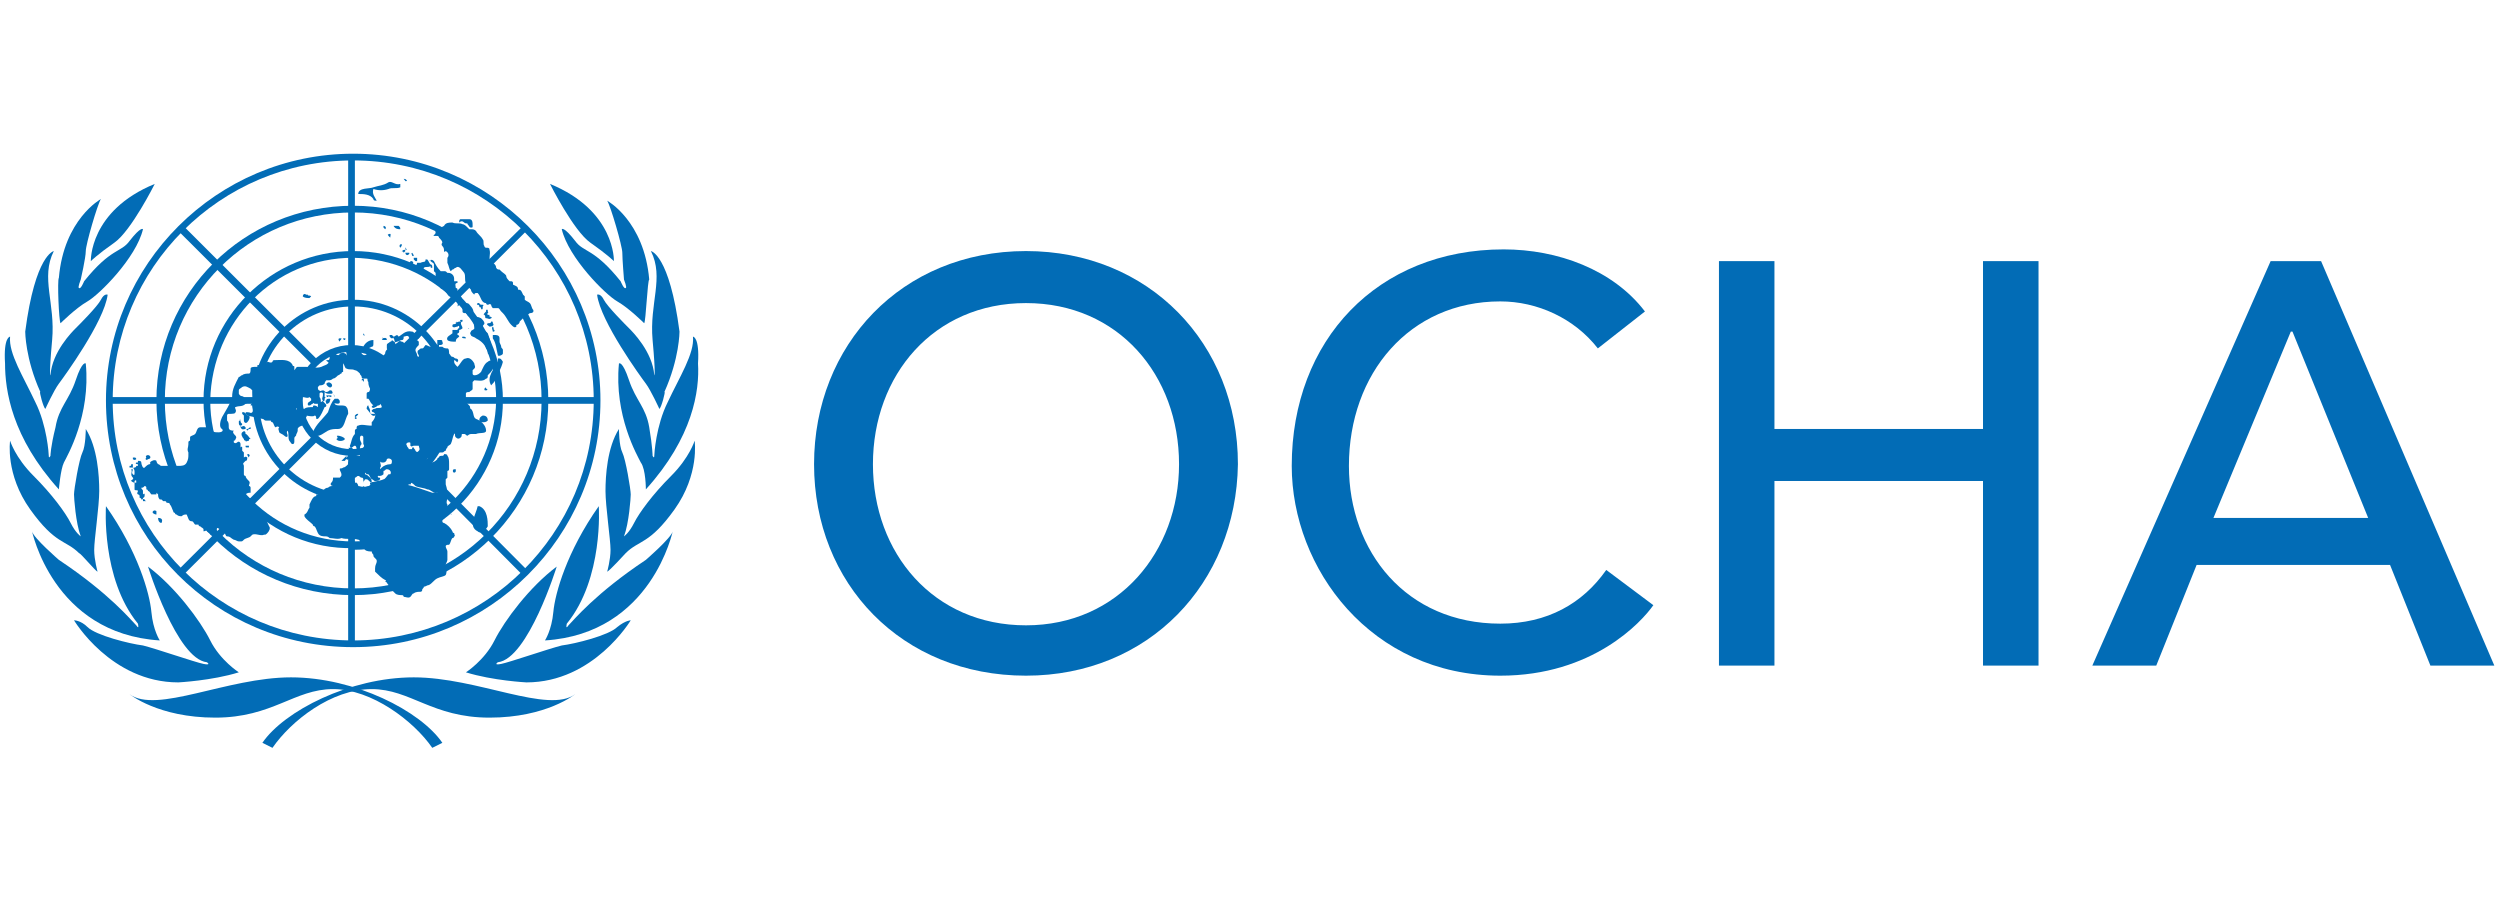 <?xml version="1.0" encoding="UTF-8"?>
<svg width="167px" height="60px" viewBox="0 0 167 60" version="1.1" xmlns="http://www.w3.org/2000/svg" xmlns:xlink="http://www.w3.org/1999/xlink">
    <!-- Generator: Sketch 42 (36781) - http://www.bohemiancoding.com/sketch -->
    <title>desktop</title>
    <desc>Created with Sketch.</desc>
    <defs></defs>
    <g id="Page-1" stroke="none" stroke-width="1" fill="none" fill-rule="evenodd">
        <g id="desktop" fill-rule="nonzero" fill="#026CB6">
            <g id="ocha-logo" transform="translate(0, 10)">
                <path d="M54.379,21.009 C54.379,13.049 60.222,6.771 68.536,6.771 C76.738,6.771 82.693,12.937 82.693,21.009 C82.58,28.969 76.738,35.135 68.536,35.135 C60.222,35.135 54.379,28.969 54.379,21.009 M78.76,21.009 C78.76,15.067 74.715,10.246 68.536,10.246 C62.356,10.246 58.312,15.067 58.312,21.009 C58.312,26.951 62.356,31.772 68.536,31.772 C74.715,31.772 78.76,26.839 78.76,21.009" id="Shape"></path>
                <path d="M106.736,13.273 C105.163,11.255 102.692,10.134 100.22,10.134 C94.153,10.134 90.108,14.955 90.108,21.121 C90.108,26.839 93.928,31.66 100.22,31.66 C103.366,31.66 105.725,30.314 107.298,28.072 L110.444,30.426 C109.657,31.548 106.399,35.135 100.22,35.135 C91.568,35.135 86.288,27.96 86.288,21.121 C86.288,12.713 92.018,6.659 100.444,6.659 C104.04,6.659 107.747,8.004 109.882,10.807 L106.736,13.273 Z" id="Shape"></path>
                <polygon id="Shape" points="114.826 7.443 118.533 7.443 118.533 18.655 132.465 18.655 132.465 7.443 136.173 7.443 136.173 34.462 132.465 34.462 132.465 22.13 118.533 22.13 118.533 34.462 114.826 34.462"></polygon>
                <path d="M151.678,7.443 L155.048,7.443 L166.621,34.462 L162.351,34.462 L159.655,27.736 L146.734,27.736 L144.038,34.462 L139.768,34.462 L151.678,7.443 Z M158.194,24.597 L153.138,12.152 L153.026,12.152 L147.858,24.597 L158.194,24.597 Z" id="Shape"></path>
                <path d="M19.774,16.749 C19.774,14.731 21.46,13.049 23.482,13.049 C25.504,13.049 27.19,14.731 27.19,16.749 C27.19,18.767 25.504,20.448 23.482,20.448 L23.482,20.224 L23.482,20 C25.28,20 26.74,18.543 26.74,16.749 C26.74,14.955 25.28,13.497 23.482,13.497 C21.684,13.497 20.224,14.955 20.224,16.749 C20.224,18.543 21.684,20 23.482,20 L23.482,20.224 L23.482,20.448 C21.46,20.448 19.774,18.767 19.774,16.749" id="Shape"></path>
                <path d="M16.853,16.749 C16.853,13.049 19.887,10.022 23.594,10.022 C27.302,10.022 30.336,13.049 30.336,16.749 C30.336,20.448 27.302,23.475 23.594,23.475 L23.594,23.251 L23.594,23.027 C27.077,23.027 29.886,20.224 29.886,16.749 C29.886,13.273 27.077,10.47 23.594,10.47 C20.111,10.47 17.303,13.273 17.303,16.749 C17.303,20.224 20.111,23.027 23.594,23.027 L23.594,23.251 L23.594,23.475 C19.887,23.475 16.853,20.448 16.853,16.749" id="Shape"></path>
                <path d="M13.595,16.749 C13.595,11.255 18.089,6.771 23.594,6.771 C29.1,6.771 33.594,11.255 33.594,16.749 C33.594,22.242 29.1,26.727 23.594,26.727 L23.594,26.503 L23.594,26.166 C28.875,26.166 33.032,21.906 33.144,16.749 C33.144,11.479 28.875,7.331 23.594,7.219 C18.314,7.219 14.157,11.479 14.044,16.749 C14.044,22.018 18.314,26.166 23.594,26.166 L23.594,26.39 L23.594,26.615 C18.089,26.727 13.595,22.242 13.595,16.749" id="Shape"></path>
                <path d="M10.449,16.749 C10.449,9.574 16.291,3.744 23.594,3.744 C30.785,3.744 36.627,9.574 36.627,16.749 C36.627,23.924 30.785,29.754 23.594,29.754 L23.594,29.53 L23.594,29.305 C30.56,29.305 36.178,23.7 36.178,16.749 C36.178,9.798 30.56,4.192 23.594,4.192 C16.628,4.192 11.011,9.798 11.011,16.749 C11.011,23.7 16.628,29.305 23.594,29.305 L23.594,29.53 L23.594,29.754 C16.291,29.754 10.449,23.924 10.449,16.749" id="Shape"></path>
                <path d="M7.078,16.749 C7.078,7.668 14.494,0.268 23.594,0.268 C32.695,0.268 40.11,7.668 40.11,16.749 C40.11,25.83 32.695,33.229 23.594,33.229 L23.594,33.005 L23.594,32.781 C32.47,32.781 39.661,25.606 39.661,16.749 C39.661,7.892 32.47,0.717 23.594,0.717 C14.718,0.717 7.528,7.892 7.528,16.749 C7.528,25.606 14.718,32.781 23.594,32.781 L23.594,33.005 L23.594,33.229 C14.381,33.229 7.078,25.83 7.078,16.749" id="Shape"></path>
                <rect id="Rectangle-path" x="23.257" y="0.492" width="0.449" height="12.781"></rect>
                <polygon id="Shape" points="11.91 5.425 12.247 5.089 21.235 14.058 20.898 14.394"></polygon>
                <rect id="Rectangle-path" x="7.303" y="16.525" width="12.808" height="0.448"></rect>
                <polygon id="Shape" points="11.91 28.072 20.898 19.103 21.235 19.439 12.247 28.408"></polygon>
                <rect id="Rectangle-path" x="23.257" y="20.224" width="0.449" height="12.781"></rect>
                <rect id="Rectangle-path" transform="translate(30.599, 23.554) rotate(-44.83) translate(-30.599, -23.554) " x="30.229" y="17.222" width="0.449" height="12.669"></rect>
                <rect id="Rectangle-path" x="27.077" y="16.525" width="12.808" height="0.448"></rect>
                <polygon id="Shape" points="25.841 14.058 34.942 5.089 35.167 5.425 26.178 14.394"></polygon>
                <path d="M21.01,17.758 C21.123,17.758 21.123,17.87 21.123,17.982 L21.235,17.982 C21.46,17.758 21.572,17.421 21.684,17.197 C21.684,17.197 21.797,17.197 21.797,17.085 C21.797,16.973 21.572,16.861 21.572,16.749 C21.46,16.973 21.235,16.749 21.123,16.861 L21.123,16.973 L21.235,16.973 L21.235,17.197 L21.235,17.197 C21.123,17.085 21.01,17.085 20.898,17.085 C21.01,17.085 20.898,17.085 20.898,17.197 C20.673,17.197 20.448,17.197 20.336,17.309 C20.224,17.309 20.224,17.309 20.111,17.197 C19.999,17.309 19.999,17.421 19.887,17.421 L19.774,17.309 C19.887,17.197 19.999,17.197 19.999,17.085 L19.999,16.749 C20.111,16.637 20.111,16.525 20.224,16.525 C20.336,16.525 20.561,16.637 20.673,16.525 L20.785,16.637 C20.785,16.637 20.785,16.637 20.785,16.749 C20.673,16.861 20.561,16.861 20.561,16.973 C20.561,17.085 20.561,17.085 20.673,17.085 C20.785,17.085 20.785,16.973 20.898,16.973 C20.898,16.861 21.01,16.973 21.01,16.973 L21.01,16.973 L21.347,16.973 C21.46,16.973 21.46,16.637 21.347,16.525 L21.347,16.412 C21.347,16.412 21.347,16.412 21.347,16.3 C21.347,16.188 21.572,16.188 21.572,16.3 L21.572,16.412 C21.572,16.412 21.572,16.525 21.684,16.412 L21.684,16.412 L21.684,16.188 C21.684,16.188 21.797,16.3 21.909,16.3 L22.134,16.3 C22.246,16.3 22.246,16.188 22.134,16.076 L22.021,16.076 C21.909,16.188 21.797,16.188 21.797,16.188 C21.684,16.188 21.684,16.076 21.572,16.076 C21.46,16.076 21.347,16.188 21.347,16.076 C21.235,16.076 21.235,15.964 21.235,15.852 L21.347,15.74 C21.46,15.74 21.572,15.74 21.684,15.628 C21.684,15.516 21.797,15.403 21.797,15.403 L21.909,15.403 C22.021,15.403 22.134,15.403 22.246,15.291 C22.358,15.291 22.471,15.179 22.583,15.067 C22.696,15.067 22.696,14.955 22.808,14.955 C22.808,14.955 22.808,14.843 22.92,14.843 L22.92,14.282 C22.92,14.17 23.033,14.17 23.033,14.17 L22.92,14.17 C22.92,14.17 22.808,14.058 22.92,14.058 C22.92,14.058 23.145,14.058 23.145,13.946 C23.257,13.834 23.145,13.61 23.033,13.61 C22.92,13.497 22.808,13.61 22.696,13.61 C22.696,13.61 22.696,13.722 22.583,13.722 C22.471,13.722 22.358,13.61 22.471,13.497 L22.471,13.497 C22.471,13.497 22.471,13.497 22.471,13.385 L22.358,13.385 L22.021,13.722 C22.021,13.722 22.021,13.722 22.021,13.834 L22.021,13.834 C22.021,13.946 22.021,14.058 21.909,14.058 L21.909,14.058 L21.797,14.058 C21.797,14.17 22.021,14.17 21.909,14.282 C21.797,14.394 21.684,14.394 21.46,14.507 C21.123,14.619 20.785,14.507 20.448,14.507 L19.887,14.507 C19.774,14.507 19.774,14.619 19.662,14.731 L19.662,14.731 L19.662,14.507 C19.662,14.394 19.55,14.507 19.55,14.394 C19.325,13.946 18.763,14.058 18.314,14.058 C18.201,14.058 18.201,14.17 18.201,14.17 C18.089,14.282 17.977,14.17 17.864,14.17 L17.752,14.282 C17.64,14.282 17.527,14.17 17.415,14.282 C17.303,14.394 17.303,14.394 17.19,14.394 L17.19,14.507 L17.078,14.507 C16.965,14.507 16.741,14.507 16.741,14.619 L16.741,14.619 C16.741,14.731 16.741,14.955 16.628,14.955 C16.516,14.955 16.291,14.955 16.179,15.067 C16.067,15.067 16.067,15.179 15.954,15.179 C15.73,15.628 15.505,15.964 15.505,16.525 L15.505,16.525 L15.505,16.637 C15.28,17.085 15.168,17.309 14.831,17.87 C14.718,18.094 14.606,18.543 14.831,18.655 C14.943,18.767 14.831,18.879 14.606,18.879 C14.381,18.879 14.157,18.879 14.157,18.655 C14.157,18.543 13.932,18.543 13.82,18.543 L13.82,18.543 L13.707,18.543 L13.37,18.543 C13.145,18.543 13.145,18.879 13.033,18.991 C12.921,19.103 12.696,19.103 12.696,19.215 L12.696,19.439 C12.696,19.439 12.584,19.439 12.584,19.552 L12.584,19.664 C12.584,19.888 12.471,20 12.584,20.224 L12.584,20.336 C12.584,20.561 12.584,20.673 12.471,20.897 C12.359,21.121 12.134,21.121 11.91,21.121 L11.572,21.121 L10.898,21.121 L10.786,21.121 C10.674,21.121 10.674,21.009 10.561,21.009 C10.449,20.897 10.449,20.785 10.449,20.785 C10.337,20.673 10.112,20.785 10,20.897 C10.112,20.897 10,21.009 10,21.009 C9.887,21.009 9.775,21.121 9.662,21.233 C9.55,21.345 9.438,21.009 9.438,20.897 C9.438,20.785 9.325,20.785 9.213,20.785 C9.213,20.785 9.213,20.785 9.213,20.897 L9.101,20.897 C8.988,21.009 9.213,21.009 9.213,21.009 L9.213,21.121 L9.101,21.121 C9.101,21.233 8.988,21.233 8.988,21.233 L8.988,21.233 L8.988,21.233 C8.876,21.233 8.876,21.345 8.876,21.233 L8.876,21.009 L8.764,21.009 C8.764,21.121 8.764,21.121 8.651,21.121 L8.651,21.233 L8.876,21.233 C8.988,21.345 8.988,21.457 8.988,21.57 L8.988,21.57 C8.988,21.682 8.988,21.794 8.876,21.682 C8.764,21.57 8.876,21.457 8.876,21.345 L8.764,21.345 C8.876,21.57 8.651,21.682 8.876,21.906 C8.988,22.018 8.651,22.13 8.764,22.13 C8.764,22.13 8.876,22.242 8.988,22.242 L8.988,22.13 C8.988,22.13 9.101,22.018 9.101,22.13 L9.101,22.242 L8.988,22.242 L8.988,22.579 L8.988,22.691 C8.988,22.803 9.213,22.691 9.213,22.803 C9.213,22.915 9.101,22.915 9.213,23.027 C9.213,23.027 9.325,23.027 9.325,23.139 L9.325,23.251 C9.325,23.251 9.438,23.251 9.438,23.363 C9.55,23.363 9.55,23.363 9.55,23.251 C9.662,23.251 9.662,23.139 9.662,23.027 C9.662,23.027 9.662,22.915 9.55,23.027 L9.55,22.803 C9.55,22.691 9.438,22.691 9.438,22.579 C9.55,22.579 9.55,22.579 9.662,22.466 C9.662,22.466 9.775,22.466 9.775,22.579 C9.775,22.579 9.775,22.579 9.775,22.691 C9.887,22.691 9.887,22.803 9.887,22.803 C10,22.803 10,22.915 10.112,23.027 L10.449,23.027 L10.449,22.915 L10.561,23.027 C10.561,23.139 10.561,23.251 10.674,23.363 L10.786,23.363 L10.898,23.475 L11.011,23.475 C11.123,23.475 11.123,23.588 11.123,23.588 L11.123,23.588 C11.235,23.588 11.348,23.588 11.348,23.7 C11.46,23.812 11.46,23.924 11.572,24.148 C11.572,24.26 11.685,24.26 11.685,24.26 C11.685,24.26 11.685,24.372 11.797,24.372 C11.91,24.484 12.022,24.484 12.134,24.484 C12.134,24.484 12.247,24.372 12.359,24.372 L12.471,24.372 C12.584,24.597 12.584,24.821 12.808,24.821 C12.921,24.821 12.921,24.933 13.033,25.045 L13.258,25.045 C13.258,25.045 13.258,25.157 13.37,25.157 C13.482,25.269 13.595,25.269 13.595,25.381 L13.595,25.493 C13.707,25.493 13.82,25.381 13.82,25.493 C13.932,25.606 14.044,25.606 14.044,25.718 L14.157,25.718 L14.157,25.606 C14.157,25.493 14.269,25.606 14.381,25.493 C14.494,25.493 14.494,25.269 14.494,25.269 C14.606,25.269 14.718,25.381 14.831,25.493 L14.943,25.493 C15.055,25.606 15.055,25.83 15.168,25.83 C15.392,25.83 15.392,25.942 15.617,26.054 C15.73,26.054 15.842,26.166 15.954,26.166 L16.067,26.166 C16.179,26.166 16.179,26.166 16.291,26.054 C16.404,25.942 16.628,25.942 16.741,25.83 L16.853,25.718 C17.078,25.606 17.415,25.83 17.64,25.718 C17.752,25.718 17.752,25.718 17.864,25.606 C17.977,25.493 18.089,25.269 17.977,25.157 C17.864,24.933 17.752,24.597 17.64,24.372 C17.527,24.26 17.415,24.148 17.303,24.036 L17.19,24.036 C17.078,24.036 17.078,23.924 17.078,23.812 C17.078,23.812 16.965,23.812 16.965,23.7 L16.965,23.475 L16.965,23.363 C16.853,23.363 16.741,23.251 16.516,23.251 C16.516,23.251 16.404,23.251 16.404,23.139 L16.404,23.027 C16.516,22.915 16.628,22.915 16.741,22.915 L16.741,22.803 L16.741,22.579 C16.741,22.579 16.741,22.466 16.628,22.466 C16.628,22.354 16.741,22.242 16.628,22.13 C16.516,22.018 16.404,21.906 16.404,21.794 C16.404,21.794 16.291,21.794 16.291,21.682 L16.291,21.121 C16.291,21.009 16.179,21.009 16.291,20.897 L16.404,20.785 C16.516,20.785 16.516,20.673 16.516,20.561 C16.404,20.448 16.291,20.561 16.291,20.561 C16.291,20.561 16.291,20.561 16.291,20.448 L16.291,20.224 L16.179,20.112 L16.179,19.888 C16.179,19.888 16.179,19.776 16.067,19.888 L16.067,19.664 C16.067,19.552 15.954,19.439 15.842,19.552 L15.842,19.552 C15.842,19.552 15.73,19.664 15.617,19.552 L15.617,19.439 C15.617,19.439 15.73,19.439 15.73,19.327 C15.842,19.215 15.73,19.103 15.73,19.103 C15.617,18.991 15.505,18.879 15.617,18.767 C15.505,18.767 15.28,18.767 15.28,18.543 C15.28,18.318 15.28,18.206 15.168,18.094 L15.168,17.758 C15.168,17.758 15.168,17.646 15.28,17.646 C15.505,17.646 15.73,17.646 15.73,17.534 C15.842,17.421 15.617,17.197 15.73,17.197 C15.954,17.085 16.179,17.197 16.404,16.973 C16.516,16.973 16.516,16.861 16.404,16.749 C16.404,16.637 16.291,16.525 16.291,16.525 C16.179,16.412 16.067,16.525 15.954,16.3 L15.954,16.076 C15.954,15.964 16.067,15.964 16.179,15.852 C16.404,15.74 16.516,15.852 16.741,15.964 L16.853,16.076 C16.853,16.076 16.853,16.076 16.853,16.188 C16.853,16.412 16.965,16.637 16.853,16.861 C16.853,16.973 16.741,16.973 16.741,17.085 L16.853,17.085 C16.853,17.197 16.965,17.421 16.853,17.534 C16.741,17.646 16.741,17.534 16.516,17.534 C16.404,17.534 16.404,17.534 16.404,17.646 L16.516,17.758 C16.965,17.87 17.078,17.87 17.527,17.982 C17.64,17.982 17.64,18.094 17.752,18.094 L17.977,18.094 L18.089,18.094 C18.089,18.206 18.201,18.206 18.201,18.206 C18.314,18.318 18.314,18.543 18.426,18.543 C18.538,18.43 18.651,18.543 18.651,18.543 C18.538,18.655 18.651,18.767 18.651,18.879 C18.763,18.991 18.875,18.991 18.988,19.103 C19.1,19.215 19.213,19.215 19.213,19.103 C19.213,18.991 19.1,18.879 19.213,18.767 C19.325,18.991 19.213,19.215 19.325,19.439 L19.325,19.439 C19.437,19.552 19.437,19.664 19.55,19.664 C19.662,19.664 19.662,19.552 19.662,19.439 L19.662,19.327 C19.662,19.215 19.662,19.215 19.774,19.103 C19.774,18.991 19.887,18.879 19.887,18.767 L19.887,18.655 C19.887,18.543 20.111,18.43 20.224,18.43 C20.224,18.43 20.224,18.43 20.224,18.318 C20.336,18.318 20.224,18.094 20.336,18.094 C20.336,17.982 20.448,17.982 20.448,17.87 C20.448,17.87 20.561,17.758 20.448,17.758 C21.01,17.87 21.01,17.758 21.01,17.758" id="Shape"></path>
                <path d="M16.291,17.534 L16.179,17.534 L16.179,17.646 L16.291,17.758 L16.291,18.094 C16.291,18.206 16.404,18.318 16.516,18.206 C16.628,18.094 16.741,17.87 16.628,17.758 C16.404,17.758 16.516,17.646 16.291,17.534" id="Shape"></path>
                <path d="M16.067,18.543 L16.067,18.543 C16.179,18.767 16.291,18.655 16.404,18.655 L16.404,18.543 C16.291,18.43 16.291,18.43 16.067,18.543 C16.179,18.43 16.067,18.43 16.067,18.43 L16.067,18.543" id="Shape"></path>
                <path d="M16.404,18.991 C16.404,18.767 16.291,18.767 16.179,18.879 C16.067,18.991 16.179,19.215 16.291,19.327 C16.291,19.327 16.291,19.439 16.404,19.439 C16.404,19.552 16.516,19.439 16.628,19.439 C16.628,19.327 16.628,19.327 16.741,19.327 C16.628,19.215 16.516,18.991 16.404,18.991" id="Shape"></path>
                <path d="M16.067,18.094 C16.067,17.982 15.954,17.982 16.067,18.094 C15.954,18.094 15.954,18.094 15.954,18.206 C15.954,18.318 15.954,18.43 16.067,18.43 C16.067,18.43 16.179,18.43 16.179,18.318 C16.067,18.206 16.067,18.206 16.067,18.094" id="Shape"></path>
                <path d="M16.516,18.767 L16.628,18.655 L16.741,18.655 C16.741,18.655 16.741,18.655 16.741,18.543 C16.628,18.543 16.628,18.655 16.516,18.655 C16.404,18.655 16.516,18.767 16.516,18.767" id="Shape"></path>
                <path d="M16.404,19.776 C16.404,19.888 16.404,19.888 16.516,19.888 L16.628,19.888 L16.628,19.776 L16.404,19.776 C16.404,19.664 16.404,19.776 16.404,19.776" id="Shape"></path>
                <path d="M16.628,20.561 C16.628,20.448 16.741,20.448 16.628,20.336 L16.516,20.336 C16.516,20.448 16.628,20.561 16.628,20.561" id="Shape"></path>
                <path d="M9.55,23.363 L9.55,23.475 L9.775,23.475 C9.662,23.475 9.662,23.251 9.55,23.363" id="Shape"></path>
                <path d="M10.224,24.148 C10.112,24.26 10.337,24.372 10.449,24.372 L10.449,24.148 C10.449,24.148 10.337,24.036 10.224,24.148" id="Shape"></path>
                <path d="M10.561,24.597 C10.561,24.821 10.674,24.933 10.786,24.933 C10.898,24.709 10.786,24.597 10.561,24.597" id="Shape"></path>
                <path d="M21.909,18.767 C22.134,18.655 22.358,18.655 22.583,18.655 C23.033,18.655 23.033,17.982 23.257,17.646 C23.257,17.534 23.257,17.309 23.145,17.197 C23.033,16.973 22.471,17.197 22.358,16.973 C22.246,16.861 22.696,17.085 22.696,16.861 C22.696,16.749 22.696,16.749 22.583,16.637 L22.358,16.637 C22.134,16.861 22.021,17.197 21.909,17.534 C21.572,17.982 21.123,18.318 20.898,18.879 C20.898,18.991 20.898,18.991 21.01,19.103 C21.347,19.215 21.684,18.879 21.909,18.767" id="Shape"></path>
                <path d="M23.931,17.646 C23.819,17.646 23.819,17.646 23.707,17.758 L23.707,17.982 L23.819,17.982 C23.819,17.87 23.819,17.87 23.707,17.87 C23.931,17.758 23.931,17.646 23.931,17.646" id="Shape"></path>
                <path d="M22.471,19.327 C22.583,19.552 23.033,19.439 23.033,19.327 C23.033,19.215 22.696,19.103 22.583,19.103 C22.358,19.103 22.696,19.215 22.471,19.327" id="Shape"></path>
                <path d="M23.033,20.785 C23.145,20.673 23.145,20.561 23.145,20.448 L22.808,20.785 L23.033,20.785" id="Shape"></path>
                <path d="M25.055,17.758 L25.055,17.646 L24.83,17.646 C24.718,17.646 24.718,17.534 24.718,17.421 C24.718,17.309 24.606,17.197 24.606,17.085 C24.493,17.085 24.493,17.309 24.493,17.309 C24.718,17.534 24.83,17.87 25.055,17.758" id="Shape"></path>
                <path d="M22.358,16.412 C22.246,16.3 22.246,16.412 22.358,16.412 C22.246,16.525 22.358,16.525 22.358,16.412 L22.358,16.412" id="Shape"></path>
                <path d="M9.101,20.673 C9.101,20.673 9.101,20.561 8.988,20.561 L8.876,20.561 L8.876,20.673 C8.876,20.673 8.988,20.785 9.101,20.673" id="Shape"></path>
                <path d="M9.887,20.673 C10,20.673 10.112,20.561 10,20.448 L10,20.448 C9.887,20.336 9.662,20.448 9.775,20.561 C9.662,20.673 9.775,20.785 9.887,20.673" id="Shape"></path>
                <path d="M22.696,12.825 C22.696,12.713 22.808,12.713 22.808,12.601 L22.696,12.601 C22.583,12.601 22.583,12.713 22.696,12.825 C22.583,12.713 22.583,12.713 22.696,12.825 C22.583,12.825 22.696,12.825 22.696,12.825" id="Shape"></path>
                <path d="M23.033,12.713 C23.033,12.713 23.145,12.601 23.033,12.601 L22.92,12.601 C22.92,12.601 22.92,12.713 23.033,12.713" id="Shape"></path>
                <path d="M21.797,15.628 C21.797,15.74 22.021,15.964 22.134,15.852 C22.246,15.74 22.134,15.628 22.134,15.628 C22.021,15.516 21.909,15.516 21.797,15.628" id="Shape"></path>
                <path d="M22.134,16.525 L22.134,16.412 L21.909,16.412 C21.909,16.412 21.909,16.412 21.797,16.412 C21.797,16.412 21.797,16.525 21.909,16.525 C21.909,16.412 22.021,16.525 22.134,16.525" id="Shape"></path>
                <path d="M21.797,16.749 C21.684,16.749 21.797,16.861 21.797,16.973 C21.909,16.973 21.909,16.973 22.021,16.861 C22.021,16.749 22.134,16.637 22.021,16.637 C21.909,16.637 21.797,16.637 21.797,16.749" id="Shape"></path>
                <path d="M21.572,16.412 C21.572,16.525 21.46,16.637 21.572,16.749 C21.572,16.861 21.684,16.749 21.684,16.749 C21.684,16.637 21.684,16.525 21.797,16.525 L21.684,16.525 C21.684,16.525 21.684,16.525 21.684,16.412 L21.572,16.412" id="Shape"></path>
                <path d="M30.111,24.372 C30.223,24.372 30.111,24.26 30.111,24.372 L30.111,24.372 L30.111,24.372" id="Shape"></path>
                <path d="M23.594,20 C23.594,20.112 23.594,20 23.594,20 L23.482,19.888 C23.482,19.776 23.37,20 23.257,19.888 L23.257,19.888 C23.37,20 23.257,20 23.145,20.112 C23.145,20.224 23.257,20.224 23.257,20.224 C23.257,20.336 23.145,20.336 23.257,20.448 L23.145,20.561 C23.145,20.561 23.033,20.673 23.145,20.673 C23.257,20.785 23.37,20.561 23.482,20.561 L23.594,20.561 C23.707,20.561 23.707,20.448 23.819,20.336 L23.594,20.336 C23.594,20.336 23.482,20.336 23.594,20 C23.594,20.112 23.594,20 23.594,20" id="Shape"></path>
                <path d="M24.268,22.13 C24.268,22.242 24.381,22.242 24.268,22.13 C24.381,22.13 24.381,22.018 24.381,21.906 L24.268,21.906 L24.268,22.13" id="Shape"></path>
                <path d="M24.381,21.906 C24.493,21.906 24.381,21.794 24.381,21.794 L24.268,21.794 C24.268,21.794 24.268,21.906 24.381,21.906" id="Shape"></path>
                <path d="M25.055,22.242 C25.055,22.242 25.055,22.13 25.055,22.242 C24.943,22.242 24.943,22.13 24.83,22.242 L24.718,22.242 L24.718,22.354 C24.943,22.242 24.943,22.242 25.055,22.242" id="Shape"></path>
                <path d="M26.178,22.13 L26.178,22.018 C26.066,22.018 25.954,22.13 25.841,22.018 L25.841,22.13 C25.841,22.13 25.841,22.13 25.729,22.13 C25.954,22.242 26.066,22.13 26.178,22.13" id="Shape"></path>
                <path d="M26.628,21.682 C26.628,21.906 26.853,21.794 26.853,21.682 C26.965,21.57 26.853,21.57 26.628,21.682 L26.74,21.57 C26.74,21.682 26.628,21.682 26.628,21.682" id="Shape"></path>
                <path d="M32.021,18.094 C32.021,18.206 32.133,18.206 32.246,18.206 C32.358,18.206 32.47,18.206 32.583,18.094 C32.583,17.87 32.47,17.758 32.246,17.758 C32.021,17.87 32.021,17.982 32.021,18.094" id="Shape"></path>
                <path d="M32.021,23.812 L31.909,23.812 C31.796,24.372 31.234,25.157 31.909,25.493 C32.133,25.718 32.47,25.381 32.583,25.157 C32.583,24.821 32.583,24.036 32.021,23.812" id="Shape"></path>
                <path d="M30.336,21.345 C30.223,21.345 30.223,21.57 30.336,21.57 C30.336,21.57 30.448,21.57 30.448,21.457 L30.448,21.345 C30.448,21.345 30.448,21.345 30.336,21.345" id="Shape"></path>
                <path d="M30.785,27.063 L30.785,27.287 C30.785,27.287 31.01,27.175 30.785,27.063 L30.785,27.063" id="Shape"></path>
                <path d="M33.369,13.946 L33.257,13.946 L33.257,14.17 C33.032,14.619 32.47,15.179 32.807,15.74 L32.807,15.74 C32.92,15.628 33.032,15.516 33.144,15.291 C33.257,14.955 33.481,14.619 33.594,14.17 C33.594,14.17 33.481,13.946 33.369,13.946" id="Shape"></path>
                <path d="M32.358,15.964 C32.358,16.076 32.358,16.076 32.47,16.076 C32.583,16.076 32.583,15.964 32.47,15.964 C32.47,15.852 32.47,15.852 32.358,15.964" id="Shape"></path>
                <path d="M26.628,12.488 C26.516,12.264 26.403,12.488 26.291,12.488 L26.178,12.376 L26.066,12.376 C25.954,12.376 26.066,12.601 26.178,12.601 C26.291,12.601 26.291,12.488 26.291,12.601 C26.403,12.713 26.291,12.937 26.516,12.825 C26.628,12.825 26.74,12.713 26.853,12.713 C26.965,12.713 26.965,12.601 26.965,12.488 C27.077,12.488 27.19,12.376 27.302,12.488 C27.302,12.488 27.302,12.601 27.414,12.601 C27.414,12.713 27.527,12.713 27.639,12.713 C27.751,12.713 27.864,12.713 27.976,12.601 C28.088,12.488 28.088,12.376 27.976,12.264 L27.751,12.264 C27.639,12.264 27.639,12.152 27.527,12.152 C27.077,12.04 26.853,12.376 26.628,12.488" id="Shape"></path>
                <path d="M27.639,12.713 C27.639,12.713 27.527,12.713 27.639,12.713 L27.527,12.713 L27.639,12.713 Z" id="Shape"></path>
                <path d="M25.504,12.713 L25.841,12.713 L25.841,12.713 C25.841,12.488 25.617,12.601 25.504,12.601 C25.617,12.488 25.617,12.601 25.504,12.713 C25.504,12.601 25.504,12.601 25.504,12.713 C25.392,12.601 25.504,12.713 25.504,12.713" id="Shape"></path>
                <path d="M25.954,13.385 C26.066,13.273 26.291,13.161 26.403,13.049 C26.403,13.049 26.403,13.049 26.403,12.937 L26.403,12.937 C26.403,12.825 26.291,12.825 26.178,12.713 C26.178,12.825 26.066,12.825 26.066,12.825 C25.954,12.937 25.841,12.937 25.841,13.049 L25.841,13.273 C25.954,13.61 25.954,13.497 25.954,13.385" id="Shape"></path>
                <path d="M24.268,12.264 L24.268,12.376 C24.381,12.488 24.381,12.376 24.268,12.264 L24.268,12.264" id="Shape"></path>
                <path d="M20.224,9.798 C20.336,9.91 20.561,9.91 20.673,9.91 L20.785,9.798 C20.673,9.686 20.561,9.798 20.561,9.686 L20.448,9.686 C20.336,9.574 20.224,9.686 20.224,9.798 C20.111,9.798 20.224,9.798 20.224,9.798" id="Shape"></path>
                <path d="M30.448,11.592 C30.448,11.704 30.336,11.592 30.223,11.704 L30.223,11.816 C30.336,11.928 30.448,11.816 30.56,11.816 L30.56,11.816 C30.56,11.816 30.673,11.704 30.673,11.816 L30.673,11.928 C30.56,11.928 30.56,12.04 30.56,12.04 L30.336,12.04 C30.336,12.04 30.336,12.04 30.223,12.04 L30.223,12.04 L30.223,12.264 C30.111,12.376 29.774,12.488 29.886,12.713 C29.999,12.825 30.223,12.825 30.448,12.825 L30.448,12.825 C30.448,12.601 30.56,12.601 30.673,12.488 C30.673,12.488 30.673,12.376 30.56,12.376 L30.56,12.264 C30.673,12.264 30.673,12.152 30.673,12.152 L30.673,12.04 C30.785,12.04 30.897,11.928 30.897,11.928 C30.897,11.816 30.785,11.704 30.785,11.592 C30.785,11.592 30.785,11.479 30.897,11.479 C30.897,11.479 30.897,11.479 30.897,11.367 C30.897,11.367 30.897,11.367 30.785,11.367 C30.785,11.367 30.673,11.367 30.785,11.479 C30.673,11.479 30.56,11.479 30.448,11.592 C30.448,11.367 30.56,11.592 30.448,11.592" id="Shape"></path>
                <path d="M29.324,12.713 C29.324,12.825 29.437,12.825 29.549,12.713 L29.549,12.713 L29.324,12.713" id="Shape"></path>
                <path d="M30.897,12.488 C30.785,12.601 31.01,12.601 31.122,12.601 L31.122,12.601 L31.122,12.601 C31.122,12.488 31.01,12.488 30.897,12.488" id="Shape"></path>
                <path d="M31.347,11.928 C31.234,11.928 31.234,11.928 31.347,11.928 C31.234,11.928 31.234,12.04 31.347,11.928 C31.347,12.04 31.347,12.04 31.347,11.928 L31.347,11.928" id="Shape"></path>
                <path d="M28.763,7.443 C28.875,7.556 28.987,7.556 28.987,7.668 L28.987,8.116 L29.1,8.228 L29.1,8.452 C29.1,8.565 29.212,8.789 29.212,8.901 C29.324,8.901 29.324,9.013 29.324,9.013 C29.324,9.125 29.324,9.125 29.437,9.237 C29.437,9.349 29.549,9.237 29.661,9.349 C29.774,9.461 29.886,9.686 29.999,9.798 C29.999,9.798 30.111,9.798 30.111,9.91 L30.111,10.022 C30.336,10.022 30.673,10.134 30.56,10.47 C30.673,10.358 30.785,10.358 30.785,10.246 C30.785,10.134 30.897,9.91 30.785,9.798 C30.785,9.686 30.673,9.686 30.56,9.574 L30.56,9.349 C30.56,9.237 30.448,9.237 30.448,9.237 C30.448,9.125 30.336,8.901 30.56,8.901 C30.56,8.901 30.56,8.901 30.56,8.789 L30.336,8.789 L30.336,8.677 C30.336,8.565 30.336,8.452 30.223,8.34 C30.111,8.228 29.999,8.228 29.886,8.228 C29.774,8.116 29.774,8.116 29.661,8.116 L29.437,8.116 C29.212,7.892 29.1,7.668 28.987,7.443 C28.875,7.331 28.763,7.331 28.65,7.443 C28.763,7.331 28.763,7.331 28.763,7.443 C28.763,7.331 28.763,7.331 28.763,7.443 C28.763,7.331 28.763,7.443 28.763,7.443" id="Shape"></path>
                <path d="M27.751,7.78 C27.639,7.892 27.751,8.004 27.751,8.004 L28.201,8.004 C28.313,8.004 28.313,7.892 28.313,7.892 C28.426,7.78 28.538,7.892 28.763,7.78 C28.763,7.892 28.763,7.892 28.875,7.892 C28.875,7.78 28.875,7.668 28.763,7.668 C28.65,7.556 28.65,7.443 28.538,7.331 L28.426,7.331 C28.426,7.556 28.313,7.443 28.088,7.556 C28.088,7.556 28.088,7.556 28.088,7.668 L28.088,7.668 C28.088,7.668 28.088,7.668 28.088,7.556 L27.864,7.556 C27.864,7.668 27.751,7.78 27.751,7.78" id="Shape"></path>
                <path d="M25.167,3.407 C25.055,3.183 24.83,2.959 24.943,2.623 C25.28,2.735 25.617,2.735 25.954,2.623 C26.178,2.511 26.516,2.623 26.74,2.511 L26.74,2.286 C26.403,2.398 26.178,2.062 25.954,2.174 C25.617,2.398 25.28,2.398 24.943,2.511 C24.718,2.623 23.931,2.511 23.931,2.959 C24.268,2.959 24.718,2.959 24.943,3.295 C24.943,3.407 25.055,3.407 25.167,3.407" id="Shape"></path>
                <path d="M26.291,5.089 C26.403,5.313 26.628,5.313 26.74,5.313 C26.74,5.201 26.74,5.201 26.628,5.089 L26.291,5.089" id="Shape"></path>
                <path d="M25.954,5.65 C25.841,5.65 25.954,5.762 26.066,5.874 C26.066,5.762 26.178,5.538 25.954,5.65" id="Shape"></path>
                <path d="M25.729,5.313 L25.729,5.313 L25.729,5.313 C25.841,5.201 25.729,5.089 25.617,5.089 L25.617,5.201 C25.617,5.201 25.617,5.201 25.729,5.313" id="Shape"></path>
                <path d="M26.74,6.547 C26.74,6.547 26.74,6.659 26.74,6.547 L26.74,6.547 L26.74,6.547 C26.853,6.434 26.853,6.322 26.853,6.322 C26.853,6.322 26.853,6.322 26.74,6.322 C26.628,6.434 26.74,6.547 26.74,6.547" id="Shape"></path>
                <path d="M27.077,6.547 L27.077,6.659 C27.19,6.771 27.19,6.659 27.077,6.547 C27.19,6.659 27.19,6.659 27.077,6.547 C27.19,6.547 27.077,6.659 27.077,6.547" id="Shape"></path>
                <path d="M26.965,6.883 L26.965,6.883 C27.077,6.771 27.077,6.771 26.965,6.883 L27.077,6.771 L27.077,6.771 C27.077,6.659 26.965,6.659 26.853,6.771 C26.74,6.771 26.965,6.771 26.965,6.883" id="Shape"></path>
                <path d="M27.077,6.883 L27.077,6.883 C27.077,6.995 27.19,7.107 27.302,6.995 C27.302,6.995 27.414,6.883 27.302,6.883 L27.077,6.883 L27.077,6.883 Z" id="Shape"></path>
                <path d="M27.639,7.107 L27.639,7.107 C27.639,6.995 27.527,6.883 27.527,6.883 C27.527,6.883 27.414,6.995 27.527,6.995 C27.527,7.107 27.527,7.107 27.639,7.107" id="Shape"></path>
                <path d="M27.751,7.443 L27.864,7.443 C27.864,7.443 27.864,7.443 27.864,7.331 L27.864,7.331 L27.864,7.219 L27.751,7.219 L27.751,7.219 L27.639,7.219 L27.639,7.331 L27.751,7.443" id="Shape"></path>
                <path d="M27.527,7.668 L27.527,7.668 C27.639,7.556 27.639,7.556 27.527,7.443 C27.527,7.443 27.527,7.443 27.414,7.443 C27.414,7.443 27.414,7.556 27.302,7.556 C27.414,7.668 27.414,7.668 27.527,7.668" id="Shape"></path>
                <path d="M27.19,2.062 L27.19,2.062 L27.19,2.062 C27.077,1.95 27.077,1.95 26.965,1.95 C27.077,2.062 27.077,2.174 27.19,2.062" id="Shape"></path>
                <path d="M31.01,4.865 C31.122,4.977 31.234,4.865 31.234,4.977 C31.347,5.089 31.347,5.201 31.459,5.201 C31.571,5.201 31.571,5.201 31.571,5.089 C31.571,4.865 31.571,4.641 31.347,4.641 L30.785,4.641 C30.673,4.641 30.673,4.753 30.673,4.865 C30.785,4.753 30.897,4.753 31.01,4.865" id="Shape"></path>
                <path d="M35.616,10.695 C35.504,10.583 35.504,10.358 35.391,10.246 C35.279,10.134 35.167,10.134 35.054,10.022 L35.054,9.798 L34.942,9.686 C34.83,9.461 34.83,9.349 34.605,9.349 C34.605,9.125 34.493,9.125 34.268,9.013 L34.268,8.901 C34.268,8.789 34.156,8.789 34.156,8.789 L34.043,8.789 C33.931,8.677 33.819,8.565 33.819,8.452 C33.819,8.34 33.594,8.228 33.481,8.116 L33.369,8.004 C33.257,8.004 33.144,8.004 33.144,7.892 C33.144,7.668 32.92,7.556 32.807,7.443 C32.583,7.331 32.807,6.995 32.695,6.659 C32.695,6.547 32.583,6.547 32.47,6.547 C32.47,6.547 32.358,6.547 32.358,6.434 C32.246,6.322 32.358,6.098 32.246,5.986 C32.133,5.762 31.909,5.65 31.796,5.425 C31.684,5.313 31.571,5.313 31.459,5.313 C31.459,5.313 31.459,5.313 31.347,5.313 L31.234,5.201 C31.122,5.089 31.01,4.977 30.897,4.977 C30.673,4.865 30.448,4.977 30.223,4.865 C29.999,4.865 29.774,4.865 29.661,5.089 C29.437,5.201 29.324,5.313 29.1,5.313 C28.987,5.313 29.1,5.425 29.1,5.538 C29.1,5.65 28.875,5.762 28.987,5.762 L28.987,5.762 L29.212,5.762 C29.324,5.762 29.324,5.874 29.324,5.874 C29.437,5.986 29.549,6.098 29.549,6.21 C29.549,6.21 29.437,6.322 29.549,6.434 C29.661,6.547 29.661,6.659 29.661,6.771 C29.661,6.883 29.774,6.771 29.774,6.771 C29.999,6.883 29.999,7.107 29.886,7.219 L29.886,7.556 C29.999,7.78 29.999,8.004 30.111,8.116 L30.223,8.004 C30.336,8.004 30.336,7.892 30.448,7.892 C30.673,7.668 30.897,8.116 31.01,8.228 C31.122,8.452 31.01,8.677 31.122,8.901 C31.234,9.125 31.347,9.237 31.459,9.349 C31.459,9.349 31.459,9.461 31.571,9.574 L31.684,9.686 C31.684,9.686 31.684,9.574 31.796,9.574 L31.909,9.574 C32.133,9.798 32.133,10.246 32.47,10.246 C32.47,10.246 32.47,10.358 32.583,10.358 C32.695,10.358 32.695,10.246 32.807,10.358 C32.807,10.47 32.92,10.583 32.92,10.583 L33.257,10.583 C33.369,10.583 33.369,10.695 33.481,10.807 L33.594,10.919 C33.819,11.143 33.931,11.479 34.156,11.704 C34.268,11.816 34.38,11.928 34.493,11.816 L34.493,11.704 C34.605,11.704 34.717,11.592 34.717,11.479 C34.83,11.367 34.942,11.255 35.054,11.143 L35.054,11.143 C35.167,11.031 35.279,11.031 35.391,10.919 C35.729,10.919 35.616,10.695 35.616,10.695" id="Shape"></path>
                <polygon id="Shape" points="31.122 10.134 31.122 10.134 31.234 10.134"></polygon>
                <path d="M30.897,10.807 C30.897,10.919 31.01,10.919 31.122,10.919 C31.234,11.031 31.234,11.143 31.347,11.143 C31.459,11.255 31.459,11.031 31.459,10.919 L31.571,10.919 C31.684,10.807 31.571,10.583 31.459,10.47 C31.347,10.358 31.347,10.246 31.122,10.246 C31.01,10.246 31.01,10.246 30.897,10.358 C30.785,10.47 30.897,10.583 30.897,10.695 C30.897,10.695 30.897,10.695 30.897,10.807" id="Shape"></path>
                <path d="M31.684,11.255 C31.571,11.479 31.684,11.704 31.684,11.928 C31.684,12.04 31.459,12.04 31.459,12.152 C31.459,12.152 31.347,12.264 31.459,12.376 C31.459,12.488 31.684,12.488 31.796,12.601 C32.021,12.713 32.358,12.937 32.47,13.273 C32.583,13.385 32.583,13.497 32.583,13.61 C32.695,13.722 32.807,13.722 32.807,13.834 C32.807,13.946 32.92,13.946 32.92,13.834 C33.032,13.722 33.032,13.497 32.92,13.385 C32.807,13.273 32.807,13.273 32.807,13.161 C32.807,12.825 32.695,12.601 32.583,12.264 C32.47,12.152 32.358,12.04 32.246,11.928 L32.246,11.816 C32.246,11.704 32.358,11.704 32.358,11.592 C32.358,11.479 32.246,11.367 32.133,11.255 C32.133,11.255 32.133,11.255 32.021,11.255 L32.133,11.255 C31.909,11.143 31.796,11.143 31.684,11.255" id="Shape"></path>
                <path d="M33.369,12.825 L33.369,12.601 C33.369,12.376 33.144,12.376 33.032,12.376 L32.92,12.376 L32.92,12.601 C33.144,12.937 33.144,13.273 33.257,13.722 C33.257,13.834 33.594,13.722 33.594,13.61 L33.594,13.385 C33.594,13.273 33.481,13.273 33.481,13.161 C33.481,13.049 33.369,12.937 33.369,12.825" id="Shape"></path>
                <path d="M32.92,11.816 C32.807,11.928 32.92,12.04 32.92,12.152 L32.92,12.152 C33.032,12.152 33.032,12.152 33.032,12.04 C32.92,12.04 33.032,11.928 32.92,11.816 L32.92,11.816" id="Shape"></path>
                <path d="M32.92,11.592 C32.92,11.479 32.92,11.479 32.807,11.479 C32.807,11.592 32.695,11.592 32.583,11.592 C32.47,11.704 32.583,11.704 32.695,11.816 L32.695,11.816 C32.92,11.816 33.032,11.704 32.92,11.592 L32.92,11.592" id="Shape"></path>
                <path d="M32.358,11.031 C32.47,11.143 32.358,11.255 32.47,11.255 C32.583,11.255 32.695,11.367 32.807,11.255 C32.92,11.255 32.807,11.143 32.695,11.143 L32.695,11.031 C32.695,11.031 32.695,11.031 32.583,11.031 C32.47,10.919 32.695,10.919 32.583,10.807 L32.583,10.695 L32.47,10.695 L32.47,10.807 C32.358,10.919 32.246,11.031 32.358,11.031" id="Shape"></path>
                <path d="M32.246,10.358 C32.133,10.358 32.021,10.358 32.021,10.246 L31.909,10.246 L31.909,10.246 C31.909,10.246 31.796,10.358 31.909,10.358 C32.021,10.358 32.021,10.47 32.021,10.47 C32.021,10.583 32.133,10.47 32.133,10.583 C32.133,10.695 32.246,10.695 32.246,10.583 L32.246,10.47 C32.246,10.47 32.246,10.358 32.246,10.47 C32.246,10.47 32.358,10.358 32.246,10.358" id="Shape"></path>
                <path d="M24.268,15.516 L24.268,15.516 C24.381,15.403 24.381,15.403 24.268,15.516 C24.381,15.403 24.268,15.291 24.268,15.291 C24.268,15.291 24.156,15.291 24.156,15.403 L24.156,15.403 C24.268,15.403 24.268,15.403 24.268,15.516" id="Shape"></path>
                <path d="M33.032,14.058 C32.92,14.058 32.695,14.058 32.583,14.17 C32.358,14.282 32.246,14.619 32.133,14.843 C32.021,14.955 31.909,15.067 31.684,15.067 C31.684,15.067 31.571,15.067 31.571,14.955 L31.571,14.731 L31.684,14.619 C31.796,14.507 31.684,14.394 31.684,14.282 C31.571,14.058 31.347,13.834 31.122,13.946 C30.897,13.946 30.785,14.282 30.56,14.507 L30.56,14.507 C30.448,14.394 30.336,14.282 30.336,14.17 C30.336,14.17 30.336,14.17 30.336,14.058 C30.448,14.058 30.56,14.282 30.56,14.17 C30.673,14.058 30.56,13.946 30.448,13.946 C30.336,13.946 30.336,13.834 30.223,13.834 C30.111,13.834 30.111,13.722 29.999,13.61 C29.999,13.497 29.999,13.273 29.886,13.273 C29.774,13.273 29.661,13.273 29.549,13.161 L29.324,13.161 L29.324,13.049 C29.437,13.049 29.661,13.049 29.549,12.825 C29.549,12.713 29.437,12.713 29.324,12.713 L29.212,12.713 L29.212,12.825 L29.212,13.049 C29.1,13.161 28.987,13.161 28.875,13.161 L28.763,13.161 C28.65,13.161 28.538,13.049 28.426,13.049 C28.313,13.161 28.313,13.273 28.201,13.273 C28.088,13.273 28.088,13.273 27.976,13.385 C27.864,13.385 27.864,13.61 27.976,13.722 L27.976,13.834 C27.864,13.834 27.864,13.722 27.864,13.722 C27.864,13.61 27.751,13.497 27.751,13.385 C27.751,13.273 27.864,13.161 27.976,13.049 L27.976,12.825 C27.864,12.713 27.864,12.713 27.751,12.713 C27.527,12.825 27.414,13.161 27.19,13.049 C27.077,13.049 26.965,12.825 26.853,12.825 C26.74,12.825 26.74,12.713 26.628,12.825 C26.516,12.937 26.291,13.049 26.066,13.161 C25.954,13.273 25.729,13.385 25.729,13.61 C25.617,13.834 25.28,13.946 25.055,13.722 C24.943,13.61 24.83,13.497 24.718,13.497 C24.606,13.497 24.493,13.722 24.381,13.722 C24.268,13.722 24.268,13.722 24.156,13.61 L24.156,13.497 C24.381,13.385 24.606,13.273 24.83,13.161 C24.943,13.161 24.943,13.049 24.943,12.937 C24.943,12.937 24.943,12.937 24.943,12.825 L24.943,12.713 C24.606,12.713 24.381,12.937 24.268,13.161 C24.268,13.161 24.268,13.273 24.156,13.273 C23.931,13.273 23.819,13.385 23.594,13.273 L23.482,13.049 C23.37,13.161 23.37,13.273 23.257,13.273 L23.145,13.385 C23.033,13.497 23.257,13.722 23.145,13.834 C23.145,13.946 22.92,13.946 22.808,13.946 L22.808,14.17 C22.808,14.282 22.92,14.17 22.92,14.282 C23.033,14.394 23.033,14.619 23.145,14.619 C23.37,14.731 23.482,14.619 23.707,14.731 C23.819,14.731 23.931,14.843 24.044,14.955 C24.044,15.067 24.156,15.067 24.156,15.179 C24.156,15.179 24.156,15.291 24.268,15.291 L24.493,15.291 C24.606,15.291 24.493,15.403 24.606,15.516 C24.606,15.628 24.606,15.74 24.718,15.964 C24.718,15.964 24.718,16.188 24.606,16.188 C24.606,16.188 24.493,16.188 24.493,16.3 L24.493,16.637 L24.606,16.637 C24.718,16.749 24.718,16.861 24.83,16.973 L24.943,17.085 C24.83,17.085 24.83,17.197 24.83,17.197 C24.83,17.197 24.943,17.309 25.055,17.197 C25.167,17.197 25.167,17.085 25.28,17.085 C25.28,17.085 25.392,17.085 25.392,16.973 C25.392,16.973 25.504,17.085 25.504,17.197 C25.392,17.309 25.167,17.197 25.055,17.309 C24.943,17.309 24.943,17.309 24.83,17.421 C24.83,17.421 24.83,17.534 24.943,17.534 C25.167,17.646 25.055,17.982 24.83,18.206 L24.83,18.43 L24.718,18.43 C24.493,18.43 24.156,18.318 23.931,18.43 C23.819,18.43 23.819,18.543 23.819,18.655 L23.819,18.655 C23.707,18.655 23.707,18.767 23.707,18.767 L23.707,18.991 C23.482,19.215 23.482,19.552 23.37,19.776 C23.37,19.888 23.482,19.888 23.482,19.888 C23.594,19.888 23.594,19.776 23.707,19.776 C23.819,19.776 23.819,20 23.819,20 C23.819,20.112 24.044,20.112 24.044,20 C24.044,19.888 24.044,19.776 24.156,19.664 C24.156,19.552 24.044,19.439 24.044,19.327 C24.044,19.215 24.044,19.103 24.156,19.103 C24.156,19.103 24.268,19.103 24.268,19.215 L24.268,19.439 L24.268,19.664 C24.268,19.664 24.381,19.776 24.268,19.888 C24.268,19.888 24.268,20 24.156,20 L24.156,20.224 C24.044,20.336 24.044,20.336 24.044,20.448 C23.819,20.448 23.594,20.336 23.707,20.112 C23.594,20.112 23.594,20.112 23.482,20.224 L23.482,20.561 C23.37,20.673 23.37,20.785 23.257,20.897 C23.257,20.897 23.257,20.897 23.257,21.009 C23.145,21.121 23.033,21.233 22.92,21.233 L22.92,21.233 C22.808,21.345 22.696,21.233 22.696,21.345 C22.696,21.457 22.808,21.57 22.808,21.682 C22.808,21.794 22.808,21.794 22.696,21.906 L22.246,21.906 L22.246,21.906 C22.246,22.018 22.246,22.13 22.134,22.242 C22.021,22.354 22.134,22.466 22.246,22.466 C22.358,22.579 22.358,22.691 22.471,22.691 C22.583,22.691 22.583,22.803 22.696,22.803 C22.808,22.803 22.92,22.691 22.92,22.579 C22.92,22.466 23.033,22.579 23.145,22.579 L23.257,22.579 C23.37,22.466 23.257,22.354 23.257,22.354 C23.37,22.242 23.594,22.018 23.707,21.906 C23.819,21.906 23.819,21.794 23.931,21.794 C24.044,21.794 24.044,21.906 24.156,21.906 C24.268,21.906 24.268,22.018 24.381,22.018 L24.493,22.018 C24.606,22.018 24.718,22.242 24.83,22.242 L24.83,22.242 C24.83,22.13 24.83,22.018 24.718,21.906 C24.606,21.794 24.493,21.682 24.381,21.682 L24.381,21.57 L24.381,21.57 C24.493,21.682 24.493,21.682 24.606,21.682 C24.718,21.794 24.718,21.906 24.83,22.018 C24.943,22.018 24.943,22.13 25.055,22.13 C25.167,22.13 25.28,22.13 25.392,22.018 C25.392,21.906 25.392,21.906 25.28,21.906 C25.167,21.794 25.28,21.794 25.392,21.682 C25.504,21.57 25.392,21.457 25.392,21.345 L25.392,21.233 L25.392,21.233 C25.504,21.121 25.392,21.009 25.392,20.785 L25.392,20.785 C25.392,20.897 25.504,20.897 25.617,20.897 C25.729,20.897 25.841,20.785 25.841,20.673 C25.954,20.561 26.178,20.673 26.178,20.785 C26.178,20.897 26.178,21.009 26.066,21.009 C25.841,21.009 25.617,21.121 25.504,21.233 C25.504,21.233 25.504,21.233 25.392,21.345 C25.28,21.457 25.28,21.457 25.28,21.57 L25.167,21.682 C25.28,21.682 25.28,21.794 25.28,21.794 C25.392,21.794 25.504,21.794 25.617,21.682 L25.617,21.457 C25.729,21.457 25.729,21.345 25.841,21.345 C26.066,21.345 26.178,21.57 26.066,21.682 L25.954,21.682 C25.841,21.794 25.729,22.018 25.617,22.018 C25.392,22.13 25.055,22.13 24.83,22.242 C24.718,22.354 24.718,22.466 24.606,22.466 C24.493,22.466 24.381,22.579 24.268,22.466 L24.268,22.466 C24.268,22.579 24.044,22.466 23.931,22.466 C23.931,22.466 23.931,22.354 23.819,22.242 L23.707,22.242 L23.707,22.13 L22.808,22.13 C22.696,22.13 22.696,22.242 22.696,22.242 L22.583,22.354 C22.471,22.466 22.358,22.466 22.246,22.466 C22.134,22.466 22.021,22.466 21.909,22.579 C21.684,22.579 21.572,22.803 21.46,22.915 C21.347,23.027 21.235,23.027 21.123,23.027 L21.123,23.139 C20.898,23.139 20.785,23.475 20.673,23.7 L20.673,23.924 C20.561,24.036 20.561,24.26 20.336,24.372 L20.336,24.484 C20.448,24.709 20.673,24.821 20.898,25.045 C20.898,25.157 21.01,25.157 21.01,25.157 C21.123,25.269 21.123,25.381 21.235,25.606 C21.347,25.83 21.572,25.83 21.797,25.83 C21.909,25.83 22.021,25.942 22.021,25.942 C22.246,25.942 22.583,26.054 22.808,25.942 C23.145,26.054 23.594,25.942 23.931,26.054 C24.044,26.054 24.044,26.166 24.044,26.278 C24.156,26.39 24.268,26.615 24.381,26.727 C24.493,26.839 24.718,26.839 24.83,26.839 C24.83,26.839 24.83,26.951 24.943,27.063 C24.943,27.175 24.943,27.175 25.055,27.287 C25.167,27.399 25.167,27.399 25.167,27.512 C25.167,27.624 25.055,27.736 25.055,27.96 L25.055,28.184 C25.28,28.408 25.504,28.633 25.729,28.745 C25.729,28.745 25.841,28.745 25.729,28.857 C25.841,28.857 25.841,28.969 25.954,29.081 C25.954,29.193 25.954,29.193 26.066,29.305 C26.178,29.417 26.291,29.53 26.403,29.642 C26.516,29.754 26.74,29.754 26.853,29.754 C26.853,29.754 26.965,29.754 26.965,29.866 C27.077,29.866 27.302,29.978 27.414,29.866 C27.527,29.754 27.527,29.642 27.639,29.642 C27.751,29.53 27.976,29.53 28.088,29.53 C28.088,29.53 28.201,29.53 28.201,29.417 C28.201,29.305 28.313,29.305 28.313,29.193 C28.426,29.193 28.538,29.081 28.65,29.081 C28.875,28.969 28.987,28.745 29.212,28.633 C29.437,28.521 29.661,28.521 29.774,28.408 C29.886,28.184 29.774,27.96 29.774,27.736 C29.774,27.624 29.886,27.512 29.886,27.399 L29.886,26.839 C29.886,26.727 29.774,26.615 29.774,26.503 C29.774,26.39 29.886,26.39 29.999,26.39 C30.111,26.278 30.111,26.054 30.223,25.942 C30.223,25.942 30.336,25.942 30.336,25.83 C30.448,25.83 30.336,25.718 30.336,25.606 C30.223,25.606 30.223,25.493 30.223,25.493 C30.111,25.269 29.886,25.045 29.661,24.933 C29.549,24.933 29.549,24.821 29.549,24.821 L29.549,24.709 C29.437,24.709 29.549,24.597 29.437,24.597 L29.549,24.597 L29.549,24.597 L29.549,24.597 C29.661,24.484 29.661,24.26 29.774,24.148 C29.774,24.148 29.886,24.148 29.886,24.036 L29.886,23.7 C29.774,23.588 29.886,23.363 29.886,23.251 C29.886,22.915 29.886,22.691 29.774,22.354 C29.774,22.242 29.661,22.242 29.549,22.242 C29.549,22.242 29.549,22.354 29.437,22.354 C29.437,22.354 29.437,22.466 29.324,22.579 C29.324,22.691 29.1,22.691 29.1,22.803 C29.1,22.915 29.1,22.915 28.987,23.027 L28.875,23.139 C29.324,22.803 29.212,22.803 29.212,22.915 L28.875,22.915 C28.201,22.691 27.639,22.466 27.077,22.354 L27.077,22.354 L27.414,22.354 C27.527,22.354 27.414,22.242 27.414,22.242 C27.527,22.242 27.639,22.354 27.751,22.466 C27.976,22.579 28.313,22.579 28.538,22.691 C28.763,22.691 28.875,22.915 29.1,22.915 C29.324,22.915 29.437,22.803 29.549,22.803 C29.549,22.803 29.549,22.803 29.549,22.691 C29.661,22.579 29.774,22.466 29.774,22.354 L29.774,22.018 L29.886,21.906 L29.886,21.457 C29.999,21.457 29.999,21.345 29.999,21.345 C29.999,21.345 29.999,21.345 29.999,21.233 L29.999,21.009 C29.999,20.785 29.999,20.561 29.886,20.448 C29.886,20.336 29.774,20.336 29.661,20.336 C29.661,20.336 29.661,20.448 29.549,20.448 C29.437,20.448 29.324,20.448 29.324,20.561 C29.212,20.561 29.212,20.673 29.212,20.673 C29.1,20.785 28.987,20.897 28.763,20.897 C28.65,20.897 28.538,20.897 28.538,20.785 C28.426,20.561 28.763,20.561 28.987,20.561 L29.1,20.448 C29.1,20.336 29.212,20.224 29.324,20.224 L29.549,20.224 C29.661,20.224 29.661,20.112 29.774,20.112 C29.774,20.112 29.774,20 29.886,19.888 C29.886,19.776 29.999,19.776 30.111,19.664 C30.223,19.439 30.223,19.215 30.336,18.991 C30.448,18.879 30.336,19.103 30.448,19.215 C30.56,19.327 30.673,19.327 30.785,19.215 C30.897,19.103 30.785,18.991 30.897,18.991 L31.01,18.991 C31.122,18.991 31.122,19.103 31.234,19.103 C31.234,19.103 31.347,18.991 31.459,18.991 L31.796,18.991 C32.021,18.879 32.47,18.991 32.47,18.767 C32.47,18.43 32.133,18.094 31.796,17.982 C31.571,17.87 31.684,17.534 31.459,17.309 C31.347,17.309 31.459,17.197 31.347,17.085 C31.347,17.085 31.347,17.085 31.234,16.973 L31.122,16.861 L31.122,16.3 C31.122,16.188 31.234,16.188 31.347,16.188 C31.459,16.076 31.571,16.076 31.571,15.964 L31.571,15.516 L31.684,15.403 C31.909,15.403 32.246,15.516 32.47,15.291 C32.583,15.291 32.583,15.179 32.583,15.067 C32.807,14.843 33.032,14.619 33.032,14.17 C32.92,14.282 33.032,14.282 33.032,14.058 C33.144,14.17 33.144,14.058 33.032,14.058 M27.976,20.112 C27.976,20.112 27.976,20.224 27.976,20.112 C27.864,20.224 27.864,20.224 27.751,20.112 C27.751,20 27.639,20 27.639,19.888 C27.527,19.888 27.527,19.888 27.527,20 L27.302,20 C27.302,19.888 27.19,19.888 27.19,19.776 C27.077,19.664 27.19,19.552 27.302,19.552 C27.414,19.552 27.414,19.552 27.414,19.664 L27.414,19.664 C27.414,19.664 27.414,19.664 27.414,19.776 C27.527,19.888 27.527,19.776 27.639,19.776 L27.976,19.776 L27.976,19.776 C27.976,19.888 28.088,20 27.976,20.112 L27.976,20.112" id="Shape"></path>
                <path d="M17.527,39.62 C18.988,37.489 23.37,35.247 27.639,35.247 C31.909,35.247 36.627,37.714 38.425,36.368 C38.425,36.368 36.515,37.938 32.695,37.938 C28.875,37.938 27.414,36.032 24.83,36.032 C22.134,36.032 19.437,38.162 18.201,39.956 L17.527,39.62 Z" id="Shape"></path>
                <path d="M31.122,34.911 C31.122,34.911 32.358,34.126 33.032,32.781 C33.706,31.435 35.391,29.193 37.189,27.848 C37.189,27.848 35.279,34.014 33.257,34.238 C33.257,34.238 32.92,34.462 33.481,34.35 C34.043,34.238 36.627,33.341 37.526,33.117 C38.425,33.005 40.672,32.444 41.234,31.884 C41.796,31.435 42.133,31.435 42.133,31.435 C42.133,31.435 39.661,35.584 35.167,35.584 C35.167,35.584 32.92,35.471 31.122,34.911" id="Shape"></path>
                <path d="M36.403,32.781 C36.403,32.781 36.852,32.108 36.964,30.875 C37.077,29.642 37.863,26.839 39.998,23.812 C39.998,23.812 40.335,28.633 37.863,31.66 C37.863,31.66 37.751,32.108 37.976,31.772 C38.313,31.435 39.773,29.642 43.144,27.399 C43.144,27.399 44.829,25.942 44.942,25.493 C44.942,25.381 43.593,32.332 36.403,32.781" id="Shape"></path>
                <path d="M40.56,28.184 C40.56,28.184 40.784,27.399 40.784,26.727 C40.784,26.054 40.447,23.812 40.447,22.803 C40.447,21.794 40.56,19.888 41.346,18.655 C41.346,18.655 41.346,19.776 41.571,20.224 C41.796,20.673 42.133,22.691 42.133,23.027 C42.133,23.251 42.02,24.933 41.683,25.83 C41.683,25.83 42.02,25.606 42.357,24.933 C42.695,24.26 43.593,23.027 44.829,21.794 C46.065,20.561 46.402,19.439 46.402,19.439 C46.402,19.439 46.739,21.682 45.054,24.036 C43.369,26.39 42.695,26.054 41.796,26.951 C41.796,26.951 40.672,28.184 40.56,28.184" id="Shape"></path>
                <path d="M43.144,22.691 C43.144,22.691 43.144,21.345 42.807,20.897 C42.582,20.448 41.009,17.758 41.346,14.282 C41.346,14.282 41.571,14.058 42.02,15.403 C42.47,16.749 43.144,17.197 43.369,18.543 C43.593,19.888 43.593,20.448 43.593,20.448 C43.593,20.448 43.706,20.673 43.706,20.448 C43.706,20.336 43.818,18.43 44.605,16.861 C45.391,15.179 46.402,13.61 46.29,12.488 C46.29,12.488 46.739,12.488 46.627,14.282 C46.739,16.076 46.29,19.215 43.144,22.691" id="Shape"></path>
                <path d="M44.043,17.309 C44.043,17.309 43.481,16.076 43.144,15.628 C42.807,15.179 40.11,11.479 39.886,9.686 C39.886,9.686 40.11,9.574 40.335,10.022 C40.56,10.47 41.796,11.704 42.02,11.928 C42.245,12.152 43.593,13.497 43.706,15.067 C43.706,15.067 43.818,15.179 43.593,12.713 C43.369,10.246 44.38,8.565 43.481,6.771 C43.481,6.771 44.717,6.995 45.391,12.152 C45.391,12.152 45.391,13.946 44.38,16.188 C44.492,16.076 44.155,17.309 44.043,17.309" id="Shape"></path>
                <path d="M43.032,11.592 C43.032,11.592 42.02,10.583 41.234,10.134 C40.447,9.686 37.976,7.219 37.526,5.313 C37.526,5.313 37.639,5.089 38.425,6.098 C38.987,6.883 39.661,6.547 41.459,8.789 C41.459,8.789 41.683,9.349 41.796,9.237 C41.908,9.237 41.683,8.677 41.683,8.677 C41.683,8.677 41.571,7.331 41.571,6.883 C41.571,6.434 40.784,3.744 40.56,3.407 C40.56,3.407 43.032,4.753 43.369,8.677 C43.256,8.677 43.144,11.479 43.032,11.592" id="Shape"></path>
                <path d="M41.009,7.443 C41.009,7.443 41.122,4.08 36.74,2.286 C36.74,2.286 38.313,5.425 39.436,6.21 C40.56,6.995 41.009,7.443 41.009,7.443" id="Shape"></path>
                <path d="M29.549,39.62 C28.088,37.489 23.707,35.247 19.437,35.247 C15.168,35.247 10.449,37.714 8.651,36.368 C8.651,36.368 10.561,37.938 14.381,37.938 C18.201,37.938 19.662,36.032 22.246,36.032 C24.83,36.032 27.639,38.162 28.875,39.956 L29.549,39.62 Z" id="Shape"></path>
                <path d="M15.954,34.911 C15.954,34.911 14.718,34.126 14.044,32.781 C13.37,31.435 11.685,29.193 9.887,27.848 C9.887,27.848 11.797,34.014 13.82,34.238 C13.82,34.238 14.157,34.462 13.595,34.35 C13.033,34.238 10.449,33.341 9.55,33.117 C8.651,33.005 6.404,32.444 5.842,31.884 C5.393,31.435 4.944,31.435 4.944,31.435 C4.944,31.435 7.415,35.584 11.91,35.584 C11.91,35.584 14.157,35.471 15.954,34.911" id="Shape"></path>
                <path d="M10.674,32.781 C10.674,32.781 10.224,32.108 10.112,30.875 C10,29.642 9.213,26.839 7.078,23.812 C7.078,23.812 6.741,28.633 9.213,31.66 C9.213,31.66 9.325,32.108 9.101,31.772 C8.764,31.435 7.303,29.642 3.932,27.399 C3.932,27.399 2.247,25.942 2.135,25.493 C2.135,25.381 3.483,32.332 10.674,32.781" id="Shape"></path>
                <path d="M6.517,28.184 C6.517,28.184 6.292,27.399 6.292,26.727 C6.292,26.054 6.629,23.812 6.629,22.803 C6.629,21.794 6.517,19.888 5.73,18.655 C5.73,18.655 5.73,19.776 5.505,20.224 C5.281,20.673 4.944,22.691 4.944,23.027 C4.944,23.251 5.056,24.933 5.393,25.83 C5.393,25.83 5.056,25.606 4.719,24.933 C4.382,24.26 3.483,23.027 2.247,21.794 C1.011,20.561 0.674,19.439 0.674,19.439 C0.674,19.439 0.337,21.682 2.022,24.036 C3.708,26.39 4.382,26.054 5.281,26.951 C5.393,26.951 6.404,28.184 6.517,28.184" id="Shape"></path>
                <path d="M3.932,22.691 C3.932,22.691 4.045,21.345 4.269,20.897 C4.494,20.448 6.067,17.758 5.73,14.282 C5.73,14.282 5.505,14.058 5.056,15.403 C4.607,16.749 3.932,17.197 3.708,18.543 C3.371,19.888 3.371,20.448 3.371,20.448 C3.371,20.448 3.258,20.673 3.258,20.448 C3.258,20.336 3.146,18.43 2.359,16.861 C1.573,15.179 0.562,13.61 0.674,12.488 C0.674,12.488 0.225,12.488 0.337,14.282 C0.337,16.076 0.786,19.215 3.932,22.691" id="Shape"></path>
                <path d="M3.034,17.309 C3.034,17.309 3.595,16.076 3.932,15.628 C4.269,15.179 6.966,11.479 7.191,9.686 C7.191,9.686 6.966,9.574 6.741,10.022 C6.517,10.47 5.281,11.704 5.056,11.928 C4.831,12.152 3.483,13.497 3.371,15.067 C3.371,15.067 3.258,15.179 3.483,12.713 C3.708,10.246 2.696,8.565 3.595,6.771 C3.595,6.771 2.359,6.995 1.685,12.152 C1.685,12.152 1.685,13.946 2.696,16.188 C2.584,16.076 2.921,17.309 3.034,17.309" id="Shape"></path>
                <path d="M4.045,11.592 C4.045,11.592 5.056,10.583 5.842,10.134 C6.629,9.686 9.101,7.219 9.55,5.313 C9.55,5.313 9.438,5.089 8.651,6.098 C8.089,6.883 7.415,6.547 5.618,8.789 C5.618,8.789 5.393,9.349 5.281,9.237 C5.168,9.237 5.393,8.677 5.393,8.677 C5.393,8.677 5.73,7.219 5.73,6.771 C5.73,6.322 6.517,3.632 6.741,3.295 C6.741,3.295 4.269,4.641 3.932,8.565 C3.82,8.677 3.932,11.479 4.045,11.592" id="Shape"></path>
                <path d="M6.067,7.443 C6.067,7.443 5.955,4.08 10.337,2.286 C10.337,2.286 8.764,5.425 7.64,6.21 C6.517,6.995 6.067,7.443 6.067,7.443" id="Shape"></path>
            </g>
        </g>
    </g>
</svg>